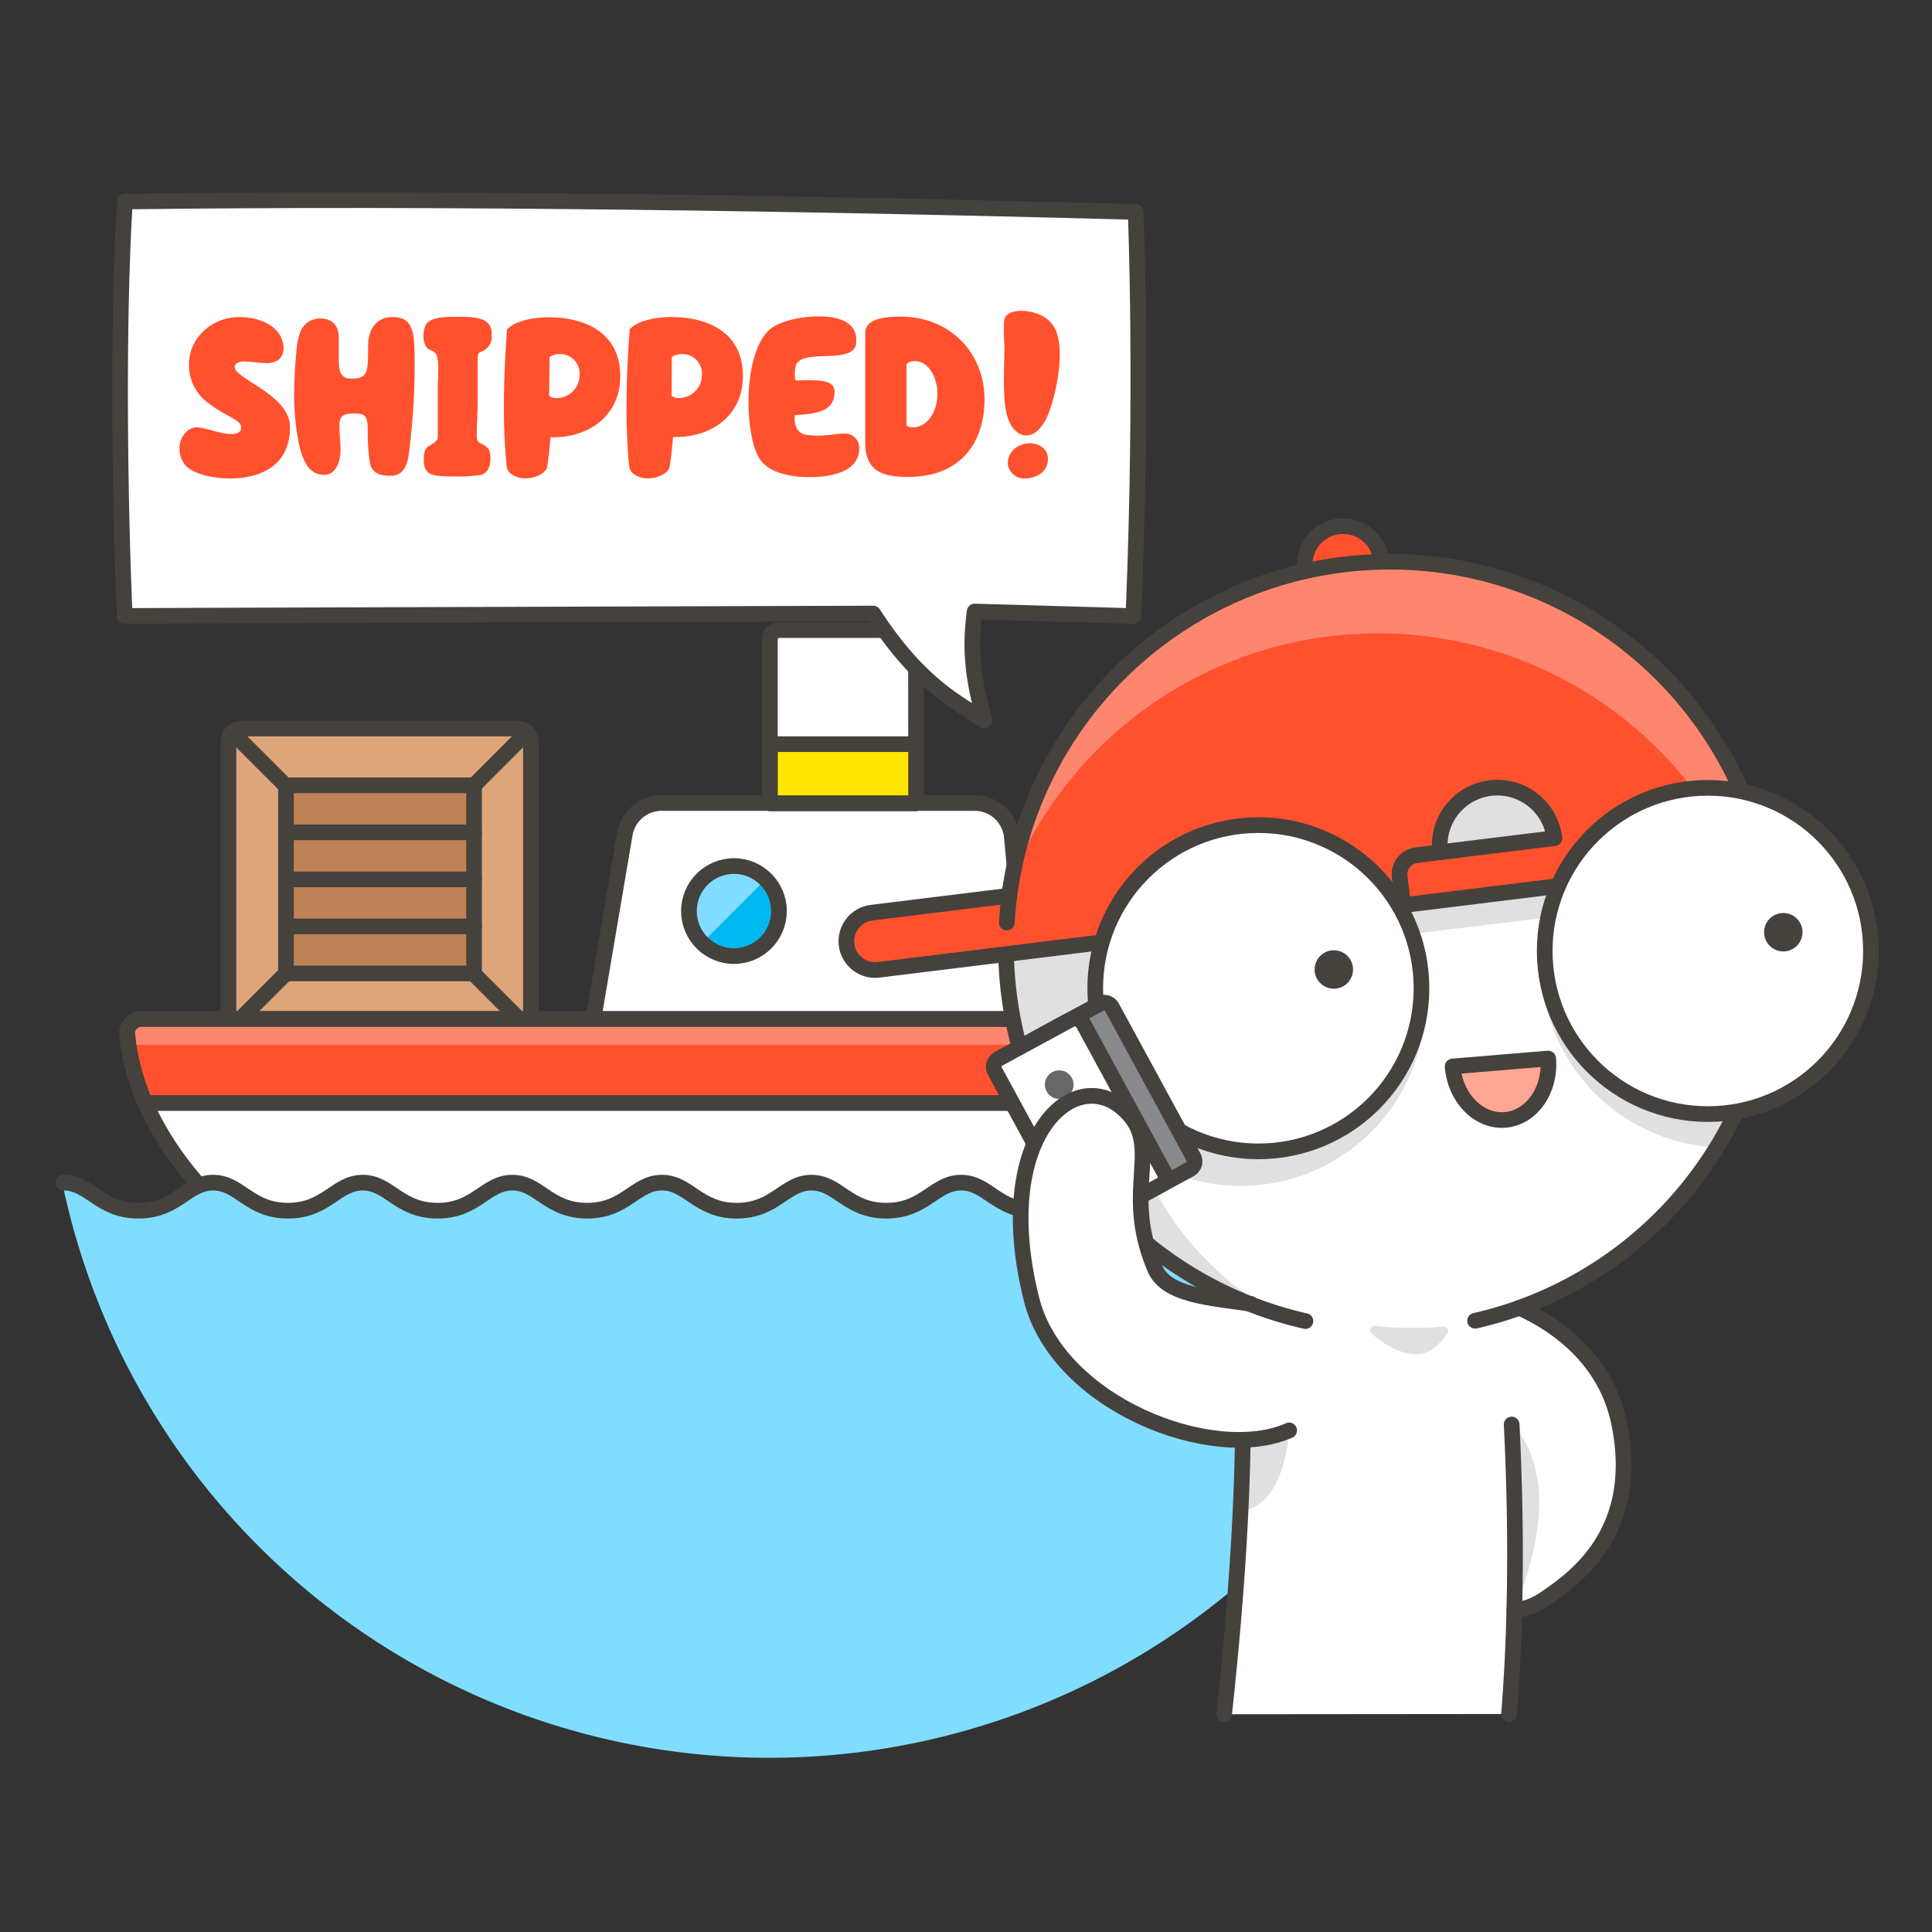<svg xmlns="http://www.w3.org/2000/svg" viewBox="0 0 370 370"><rect x="0" y="0" width="370" height="370" fill="#333333" stroke="none"/><g data-name="Scenes"><rect x="43.75" y="139.51" width="57.93" height="57.93" rx="2.54" stroke-linecap="round" stroke="#45413c" stroke-linejoin="round" stroke-width="3" fill="#dea47a"/><path fill="#bf8256" stroke-linecap="round" stroke="#45413c" stroke-linejoin="round" stroke-width="3" d="M54.77 150.4h36.02v36.02H54.77z"/><path fill="none" stroke-linecap="round" stroke="#45413c" stroke-linejoin="round" stroke-width="3" d="M54.77 159.41h36.02m-36.02 18h36.02m0-27.01 10.14-10.14m-10.14 46.3 10.14 10.14m-46.3-10.14L44.49 196.7m10.15-46.3-10.15-10.14m10.28 28.15h36.02"/><path d="M183 243.49H66.36c-15.15 0-40-22.27-42-45.43a2.69 2.69 0 0 1 2.68-2.91h178.58a2.66 2.66 0 0 1 2 .85 2.69 2.69 0 0 1 .73 2c-1.25 19-13.97 45.49-25.35 45.49z" fill="#fff" stroke-linecap="round" stroke="#45413c" stroke-linejoin="round" stroke-width="3"/><path d="M119.65 159.78a7.17 7.17 0 0 1 7.06-6h59.94a7.16 7.16 0 0 1 7.13 6.5l3.22 34.87h-83.36z" fill="#fff"/><path d="M119.65 159.78a7.17 7.17 0 0 1 7.06-6h59.94a7.16 7.16 0 0 1 7.13 6.5l3.22 34.87h-83.36z" fill="none" stroke-linecap="round" stroke="#45413c" stroke-linejoin="round" stroke-width="3"/><path d="M175.44 153.82h-28v-31.36a1.79 1.79 0 0 1 1.79-1.79h24.4a1.79 1.79 0 0 1 1.79 1.79z" fill="#fff" stroke-linecap="round" stroke="#45413c" stroke-linejoin="round" stroke-width="3"/><path fill="#ffe500" stroke-linecap="round" stroke="#45413c" stroke-linejoin="round" stroke-width="3" d="M147.46 142.51h27.98v11.31h-27.98z"/><circle cx="140.56" cy="174.48" r="8.62" fill="#00b8f0"/><path d="M27.85 211.24H206a68.15 68.15 0 0 0 2.31-13.24 2.73 2.73 0 0 0-.73-2 2.69 2.69 0 0 0-2-.84H27.06a2.69 2.69 0 0 0-2.68 2.91 42.18 42.18 0 0 0 3.47 13.17z" fill="#ff512e"/><path d="M24.61 200.1h183.52q.1-1.07.18-2.1a2.73 2.73 0 0 0-.73-2 2.69 2.69 0 0 0-2-.84H27.06a2.69 2.69 0 0 0-2.68 2.91c.06.67.14 1.35.23 2.03z" fill="#ff866e"/><path d="M27.85 211.24H206a68.15 68.15 0 0 0 2.31-13.24 2.73 2.73 0 0 0-.73-2 2.69 2.69 0 0 0-2-.84H27.06a2.69 2.69 0 0 0-2.68 2.91 42.18 42.18 0 0 0 3.47 13.17z" fill="none" stroke-linecap="round" stroke="#45413c" stroke-linejoin="round" stroke-width="3"/><path d="M134.47 180.58a8.62 8.62 0 0 1 12.19-12.19z" fill="#80ddff"/><circle cx="140.56" cy="174.48" r="8.62" fill="none" stroke-linecap="round" stroke="#45413c" stroke-linejoin="round" stroke-width="3"/><path d="M147.32 336.64a138.32 138.32 0 0 0 134.25-105.06c-5.19-1.11-7.14-5.09-11.54-5.09-5.11 0-6.91 5.37-14.33 5.37s-9.21-5.37-14.32-5.37-6.91 5.37-14.32 5.37-9.21-5.37-14.33-5.37-6.9 5.37-14.32 5.37-9.21-5.37-14.32-5.37-6.91 5.37-14.33 5.37-9.21-5.37-14.32-5.37-6.91 5.37-14.32 5.37-9.22-5.37-14.33-5.37-6.9 5.37-14.32 5.37-9.21-5.37-14.32-5.37-6.91 5.37-14.33 5.37-9.21-5.37-14.32-5.37-6.91 5.37-14.32 5.37-9.22-5.37-14.33-5.37-6.91 5.37-14.32 5.37-9.21-5.37-14.33-5.37h-.28a138.31 138.31 0 0 0 135.4 110.15z" fill="#80ddff"/><path d="M270 226.49c-5.11 0-6.91 5.37-14.33 5.37s-9.21-5.37-14.32-5.37-6.91 5.37-14.32 5.37-9.21-5.37-14.33-5.37-6.9 5.37-14.32 5.37-9.21-5.37-14.32-5.37-6.91 5.37-14.33 5.37-9.21-5.37-14.32-5.37-6.91 5.37-14.32 5.37-9.22-5.37-14.33-5.37-6.9 5.37-14.32 5.37-9.21-5.37-14.32-5.37-6.91 5.37-14.33 5.37-9.21-5.37-14.32-5.37-6.91 5.37-14.32 5.37-9.22-5.37-14.33-5.37-6.91 5.37-14.32 5.37-9.21-5.37-14.33-5.37" fill="none" stroke-linecap="round" stroke="#45413c" stroke-linejoin="round" stroke-width="3"/><path d="M289 328.25c.53-6.68.86-13.29 1-19.83.37-.05.75-.11 1.12-.18a12.75 12.75 0 0 0 4.68-2c5.56-3.78 18.56-12.66 14.28-33.66-2.35-11.55-11-18.48-19.11-22.12A73.5 73.5 0 1 0 237.6 249c1.44 28.49-.57 55.23-3.17 79.3z" fill="#fff"/><path d="M237.58 289.31q.31-6.69.44-13.56a23.28 23.28 0 0 0 8.87-1.81s-.7 14.74-9.31 15.37zm25.12-33.91a.86.86 0 0 1 .64-1.5 61.93 61.93 0 0 0 13 .14.85.85 0 0 1 .85.4.88.88 0 0 1 0 .95c-1.1 1.54-2.94 3.61-5.09 3.89-3.7.48-7.33-2.06-9.4-3.88zm27.3 52.81c.3-12 .06-23.84-.51-35.4 0 0 4.53 3.5 5.23 13 .73 10-4.72 22.64-4.72 22.64zm49-137.61a73.52 73.52 0 1 0-102.6 77.82l7.29 2.79c-37.38-22.44-30-65.54-30-65.54z" fill="#e0e0e0"/><circle cx="237.6" cy="191.71" r="35.4" fill="#e0e0e0"/><path d="M327.58 149.11a35.4 35.4 0 0 0 1.29 70.64 73.61 73.61 0 0 0 3.48-70.75 34.63 34.63 0 0 0-4.77.11z" fill="#e0e0e0"/><path d="M289 328.25c.53-6.68.86-13.29 1-19.83.37-.05.75-.11 1.12-.18a12.75 12.75 0 0 0 4.68-2c5.56-3.78 18.56-12.66 14.28-33.66-2.35-11.55-11-18.48-19.11-22.12A73.5 73.5 0 1 0 237.6 249c1.44 28.49-.57 55.23-3.17 79.3" fill="none" stroke-linecap="round" stroke="#45413c" stroke-linejoin="round" stroke-width="3"/><circle cx="257.21" cy="108.11" r="7.35" fill="#ff512e" stroke-linecap="round" stroke="#45413c" stroke-linejoin="round" stroke-width="3"/><path d="m166.93 174.79 26.37-3.25a73.53 73.53 0 0 1 144.61-6.72l-136.52 16.83-33.11 4.08a5.51 5.51 0 1 1-1.35-10.94z" fill="#ff512e"/><path d="M263.86 121.29a75.92 75.92 0 0 1 69 44.15l5.09-.62a73.53 73.53 0 0 0-144 2.85 75.92 75.92 0 0 1 69.91-46.38z" fill="#ff866e"/><path d="M192.74 180.37a75.72 75.72 0 0 1 .52-8.83l-26.33 3.25a5.51 5.51 0 1 0 1.35 10.94l24.5-3c-.03-.8-.04-1.58-.04-2.36zm104.95-19.85-26.44 3.26a3.67 3.67 0 0 0-3.2 4.09l.67 5.48 29.68-3.66z" fill="#ff512e"/><path d="M297.69 160.52a11 11 0 1 0-21.88 2.69z" fill="#e0e0e0" stroke-linecap="round" stroke="#45413c" stroke-linejoin="round" stroke-width="3"/><path d="m275.81 163.21-4.56.57a3.67 3.67 0 0 0-3.2 4.09l.67 5.48" fill="none" stroke-linecap="round" stroke="#45413c" stroke-linejoin="round" stroke-width="3"/><path d="M192.82 176.69c.1-1.7.25-3.39.47-5.06" fill="#fff" stroke-linecap="round" stroke="#45413c" stroke-linejoin="round" stroke-width="3"/><path d="m166.93 174.79 26.37-3.25a73.53 73.53 0 0 1 144.61-6.72l-136.52 16.83h0l-33.11 4.08a5.51 5.51 0 1 1-1.35-10.94z" fill="none" stroke-linecap="round" stroke="#45413c" stroke-linejoin="round" stroke-width="3"/><path d="M296.5 202.72c.51 6.07-3.18 11.33-8.24 11.75s-9.57-4.16-10.07-10.23z" fill="#ffa694" stroke-linecap="round" stroke="#45413c" stroke-linejoin="round" stroke-width="3"/><circle cx="327.07" cy="182.12" r="31.24" fill="#fff" stroke-linecap="round" stroke="#45413c" stroke-linejoin="round" stroke-width="3"/><circle cx="341.52" cy="178.53" r="3.68" fill="#45413c"/><circle cx="240.99" cy="189.26" r="31.24" fill="#fff" stroke-linecap="round" stroke="#45413c" stroke-linejoin="round" stroke-width="3"/><circle cx="255.44" cy="185.67" r="3.68" fill="#45413c"/><path d="m227.87 223.93-12.55 6.83-17.24-31.71 12.55-6.82a1.72 1.72 0 0 1 2.33.69l15.6 28.68a1.72 1.72 0 0 1-.69 2.33z" fill="#87898c" stroke-linecap="round" stroke="#45413c" stroke-linejoin="round" stroke-width="3"/><rect x="197.14" y="196.84" width="19.22" height="36.08" rx="1.72" transform="rotate(-28.54 206.714 214.85)" fill="#fff" stroke-linecap="round" stroke="#45413c" stroke-linejoin="round" stroke-width="3"/><circle cx="202.85" cy="207.72" r="2.74" fill="#656769"/><path d="M246.89 273.94c-14.56 6.48-44.28-5-49.34-25.1-7.68-30.57 7.66-44.8 17.27-36.75 8.5 7.13-.3 15.17 6.34 30.81 2.19 5.18 10.5 5.62 18.32 6.78" fill="#fff" stroke-linecap="round" stroke="#45413c" stroke-linejoin="round" stroke-width="3"/><path d="M289.5 272.81c.57 11.56.81 23.36.51 35.4m-7.51-55.27a73.11 73.11 0 0 0 8.48-2.47M237.6 249a72.94 72.94 0 0 0 12.4 4" fill="none" stroke-linecap="round" stroke="#45413c" stroke-linejoin="round" stroke-width="3"/><path d="M23.92 38.59c61.19-.79 132.39.34 193.59 2 0 1.3 1.36 33.35-.41 76.44v1l-1-.07-29.44-.85c-1.23 8.84.29 14.8 1.86 20.85-4.6-3.15-12.29-6.5-21.29-20.46-151.75.48-142 .43-143.34.49-.89-19.66-1.48-55.5.03-79.4z" fill="#fff" stroke="#45413c" stroke-linejoin="round" stroke-width="3"/><path d="M44.11 83.12h.18c.88 0 1.9-.22 1.9-1.19 0-1.72-2.87-1.9-7-5.3a9 9 0 0 1-3-6.85c0-5 4.28-9.06 9.67-9.06 4.59 0 8.44 2.3 8.44 6 0 1.72-1.15 2.74-3 2.82h-.22c-1.28 0-3.1-.3-4.24-.3h-.22c-.93 0-1.68.39-1.68 1.06a1.77 1.77 0 0 0 .7 1.1c2.48 2.3 9.9 5.17 9.9 10.42 0 6.68-4.68 9.59-10.91 9.81H44c-3.18 0-7.2-.84-8.61-2.69a4.69 4.69 0 0 1-1-2.87A4.32 4.32 0 0 1 36 82.41a2.91 2.91 0 0 1 1.63-.57c1.54 0 4.67 1.28 6.48 1.28zm26.73 5.52a35.86 35.86 0 0 1-.4-5.92c0-3.09-.48-3.53-2.51-3.53S65 79.5 65 81.57c0 1.82.22 3.1.22 4.38 0 2.52-.88 5-3.18 5a3.76 3.76 0 0 1-2.25-.76c-1.24-.88-2.08-3-2.61-5.47a47.56 47.56 0 0 1-.84-9.28c0-2.16.14-5.3.4-7.82a14.24 14.24 0 0 1 .75-4A4 4 0 0 1 61.34 61c2.48 0 3.54 1.51 3.54 3.71v4c0 2.21.26 3.8 2.34 3.8 3 0 3.27-.93 3.27-5.39v-.92c0-3.32 1.77-5.48 4.64-5.48 2.47 0 3.84 1 4.15 4.55.09 1 .13 2.38.13 4.06a130.65 130.65 0 0 1-1.19 18.11c-.35 2.08-1.24 3.67-3.4 3.67-1.82.05-3.58-.39-3.98-2.47zm20.63-16.3v4.33c0 2.25-.17 4.82-.17 6.94 0 .75.26 1.06.62 1.23 1.54.8 2 1.11 2 3 0 1.41-.44 2.78-1.9 3.14a34.24 34.24 0 0 1-5.47.26c-3.93 0-5.39-.31-5.39-3.22 0-1 .09-2.12 1-2.61 1.06-.57 1.63-1.06 1.68-1.59v-9.67c0-1 .09-2.21.09-3.32a9.51 9.51 0 0 0-.26-2.65c-.22-.66-.67-.92-1.37-1.19s-1.2-1.32-1.2-2.56a4.8 4.8 0 0 1 .45-2.21c.79-1.41 3.4-1.55 5.47-1.55h1c4.11 0 6 .62 6.14 3.05v.49a3 3 0 0 1-2.12 3.18.88.88 0 0 0-.53.79c-.04 1.29-.04 2.88-.04 4.16zm13.97 11.35c-.23 2.17-.31 3.89-.71 5.92-.49 1.24-2.47 2-4.11 2s-3.4-.8-3.58-2.26a109.59 109.59 0 0 1-.53-12.19c0-4.77.27-9.54.58-14 1.28-1.59 4.72-2.39 8-2.39 6.67 0 13.69 2.7 13.69 11.31 0 7.47-5.87 11.66-12.85 11.66zm-.27-7.9a1.86 1.86 0 0 0 1.24.44 4.41 4.41 0 0 0 4.59-4.42 3.72 3.72 0 0 0-3.76-4 3.41 3.41 0 0 0-2 .57zm23.73 7.9c-.23 2.17-.31 3.89-.71 5.92-.49 1.24-2.47 2-4.11 2s-3.4-.8-3.58-2.26a109.59 109.59 0 0 1-.5-12.24c0-4.77.27-9.54.58-14 1.28-1.59 4.72-2.39 8-2.39 6.67 0 13.69 2.7 13.69 11.31 0 7.47-5.87 11.66-12.85 11.66zm-.27-7.9a1.86 1.86 0 0 0 1.24.44 4.41 4.41 0 0 0 4.55-4.42 3.72 3.72 0 0 0-3.76-4 3.41 3.41 0 0 0-2 .57zm25.76-2.96c2.87 0 5.43 0 5.43 2.21 0 4.24-4.37 4.15-7.64 4.5v.58c0 1.32.44 2.87 2.3 3.18a21.09 21.09 0 0 0 2.38.13c1.77 0 3.36-.4 5-.4a2.74 2.74 0 0 1 2.7 2.83c0 4.59-5.66 5.52-9.37 5.52-4.59 0-7.9-1.15-9.41-3.09-1.76-2.3-2.43-7.07-2.43-11.49 0-5.61 1.37-12 4.64-14.13 1.68-1.11 5.13-2.08 8.84-2.08 3.35 0 7.15.88 7.15 4.46a5.19 5.19 0 0 1-.08 1.11c-1.15 3.66-10.65.44-11.53 4a6.75 6.75 0 0 0-.14 1.46 8 8 0 0 0 .09 1.24zm34.15 3.62c0 8.79-5 14.89-14.58 14.89-4.73 0-8-.93-8.26-6.1V63.82a2.34 2.34 0 0 1 .84-1.9c1.46-1.24 4.42-1.28 6-1.28 9.33 0 16 6.89 16 15.81zm-13.61-7.29a1.72 1.72 0 0 0-1.32.62v11.71a1.73 1.73 0 0 0 1.23.35c2.65 0 4.69-2.87 4.69-6.41 0-3.09-1.68-6.27-4.29-6.27zm20.59-9.63a8.82 8.82 0 0 1 4 .93 5.56 5.56 0 0 1 3 3.8 13.41 13.41 0 0 1 .44 3.66c0 4.91-1.72 11-3 13-.8 1.28-1.95 2.47-3.36 2.47a2.56 2.56 0 0 1-1.6-.49c-2.34-1.59-2.74-5.26-2.74-9.94 0-2.08.09-4.37.09-6.8l-.09-1.86v-2.16a4.49 4.49 0 0 1 .13-1.15c.44-1.06 1.72-1.46 3.13-1.46zm1.68 25.36c1.81 0 3.49 1.06 3.49 3 0 2.6-2.3 3.75-4.59 3.75a3.13 3.13 0 0 1-3.1-2.95 3.7 3.7 0 0 1 2.38-3.4 4.48 4.48 0 0 1 1.82-.4z" fill="#ff512e"/></g></svg>